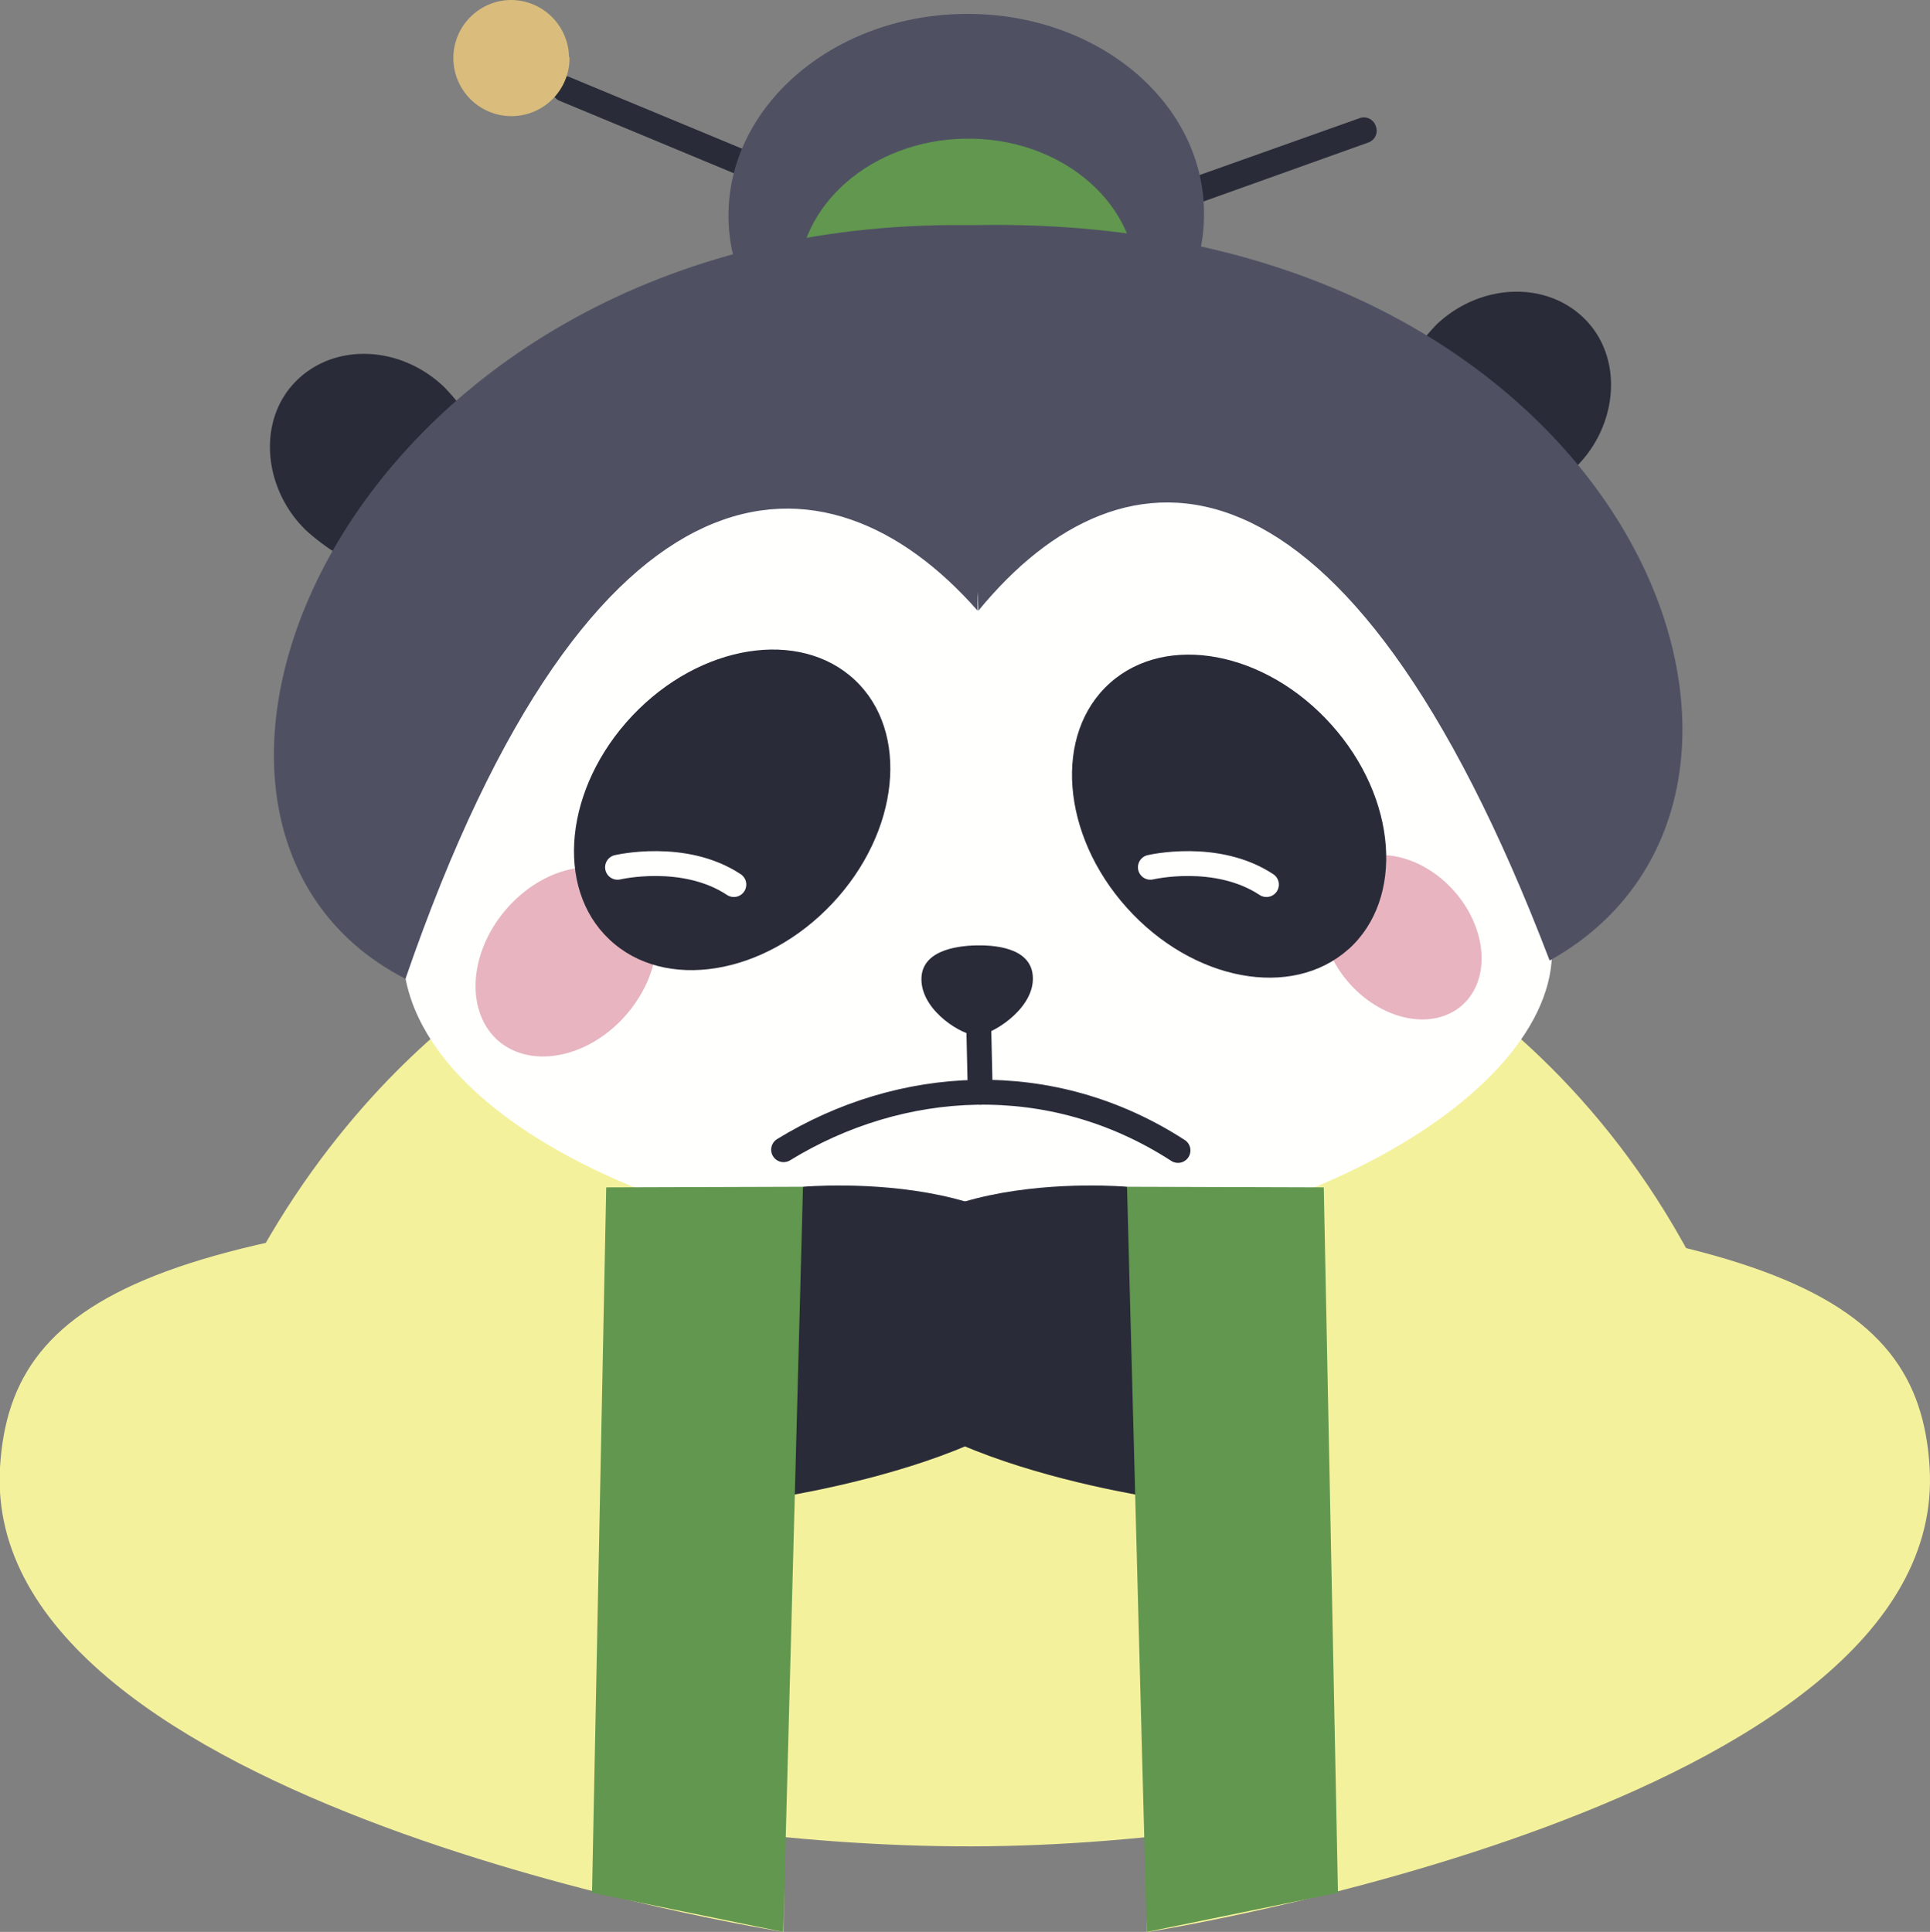<svg xmlns="http://www.w3.org/2000/svg" viewBox="0 0 155.17 155.35"><rect x="0" y="0" width="155.17" height="155.35" fill="#808080" stroke="none"/><defs><style>.cls-1{fill:#f4f19d;}.cls-2{fill:#fffffe;}.cls-3{fill:#292b38;}.cls-4{fill:#dabc7c;}.cls-5{fill:#4f5163;}.cls-6{fill:#61974e;}.cls-10,.cls-7{fill:none;stroke-linecap:round;stroke-linejoin:round;stroke-width:2px;}.cls-7{stroke:#292b38;}.cls-8{fill:#fff;}.cls-9{fill:#e7b4bf;}.cls-10{stroke:#fffffe;}</style></defs><title>sad-panda</title><g id="Слой_2" data-name="Слой 2"><g id="Слой_1-2" data-name="Слой 1"><path class="cls-1" d="M110.11,75.32l-32.6-8.95v-.08l-.06,0-.06,0v.08L41.94,78.12S14.39,93,11.36,133.85c8.25,5.5,37.86,14.67,66.77,14.62s58.25-9.94,66.53-15.16c-2.92-44.84-34.55-58-34.55-58"/><polygon class="cls-2" points="59.88 96.48 73.5 113.27 94.63 96.48 59.88 96.48"/><path class="cls-3" d="M61,14.67a1.19,1.19,0,0,1-.41-.08L45,8.11a1,1,0,1,1,.8-1.91l15.58,6.47A1,1,0,0,1,61.94,14a1,1,0,0,1-.94.64"/><path class="cls-3" d="M94.2,17a1,1,0,0,1-.36-2l15.45-5.49a1,1,0,0,1,1.32.63,1,1,0,0,1-.63,1.33L94.53,17a1,1,0,0,1-.33.06"/><path class="cls-3" d="M29.26,45.68a17.73,17.73,0,0,1-4.62-3c-3.44-3.29-4-8.76-.92-11.95s8.45-3,12,.4a19.67,19.67,0,0,1,4.33,7"/><path class="cls-3" d="M121.89,40.71a17.81,17.81,0,0,0,4.65-3c3.47-3.26,4.06-8.71,1-11.93s-8.43-3.06-12,.27A19.86,19.86,0,0,0,111.2,33"/><path class="cls-4" d="M45.79,4.6A4.67,4.67,0,1,1,41,0a4.68,4.68,0,0,1,4.75,4.6"/><path class="cls-5" d="M96.8,16.94C97,25.86,88.51,33.22,78,33.4S58.72,26.49,58.57,17.57,66.86,1.29,77.42,1.12,96.65,8,96.8,16.94"/><path class="cls-6" d="M91.37,22.41c.1,6.34-5.9,11.58-13.4,11.7S64.29,29.2,64.18,22.86s5.9-11.58,13.4-11.71,13.68,4.92,13.79,11.26"/><path class="cls-2" d="M79.11,100.77c-24.77.27-53.32-13.36-45.36-30C42.89,51.56,53.23,34,78,33.56s36.59,17.26,45.45,35.67c0,0,.65,3.25,1.1,5.24,2.75,12.1-19.53,26-45.43,26.3"/><path class="cls-3" d="M78.54,83.27c-1.13,0-4.27-1.86-4.45-4.31s2.64-2.91,4.46-2.94,4.59.34,4.49,2.8-3.38,4.43-4.5,4.45"/><line class="cls-7" x1="78.7" y1="82.96" x2="78.81" y2="87.83"/><path class="cls-5" d="M78.49,18.1H77.7C28,17.61,7.85,66,32.6,78.71c15-43.58,33.86-43.42,46-29.6,0-2,0-2,.06,0,11.66-14.22,29.49-14.94,45.93,28.13,24.31-13.52,6.34-60.09-46.08-59.14"/><path class="cls-8" d="M50.24,69.35s-4.08-.59-4.23-4.62c-.66,3.47,2.75,5.6,2.75,5.6Z"/><path class="cls-9" d="M117.58,80.81c-2.31,2.07-6.36,1.31-9.06-1.7s-3-7.12-.7-9.19,6.37-1.31,9.06,1.7,3,7.12.7,9.19"/><path class="cls-3" d="M108.41,76.33C103.87,80.39,95.9,78.9,90.6,73s-5.91-14-1.37-18.07,12.51-2.57,17.81,3.34,5.91,14,1.37,18.07"/><path class="cls-9" d="M40.15,83.77C42.87,86,47.48,85,50.45,81.48s3.17-8.26.45-10.54-7.33-1.25-10.3,2.29-3.17,8.26-.45,10.54"/><path class="cls-10" d="M92.49,69.74s5.31-1.26,9.33,1.39"/><path class="cls-7" d="M63,92.45c9.39-5.76,21.47-6.57,31.71.06"/><path class="cls-3" d="M49,75.55c4.43,4.19,12.44,2.9,17.89-2.87s6.27-13.84,1.84-18-12.44-2.9-17.89,2.87-6.27,13.84-1.84,18"/><path class="cls-10" d="M49.65,69.74S55,68.48,59,71.13"/><path class="cls-1" d="M155.14,118c-.86-14.37-13.29-20.17-64.53-22.55,1.21,15.39,1.59,59.92,1.59,59.92s64.58-10.1,62.94-37.37"/><path class="cls-3" d="M93.63,120.57S67.82,117,68.17,106.79c.47-13.32,22.44-11.36,22.44-11.36Z"/><polygon class="cls-6" points="90.61 95.43 92.2 155.35 107.57 152.2 106.43 95.48 90.61 95.43"/><path class="cls-1" d="M0,118c.86-14.37,13.29-20.17,64.53-22.55C63.35,110.82,63,155.35,63,155.35S-1.61,145.25,0,118"/><path class="cls-3" d="M61.54,120.57S87.35,117,87,106.79c-.46-13.32-22.44-11.36-22.44-11.36Z"/><polygon class="cls-6" points="64.56 95.43 62.97 155.35 47.6 152.2 48.74 95.48 64.56 95.43"/></g></g></svg>
